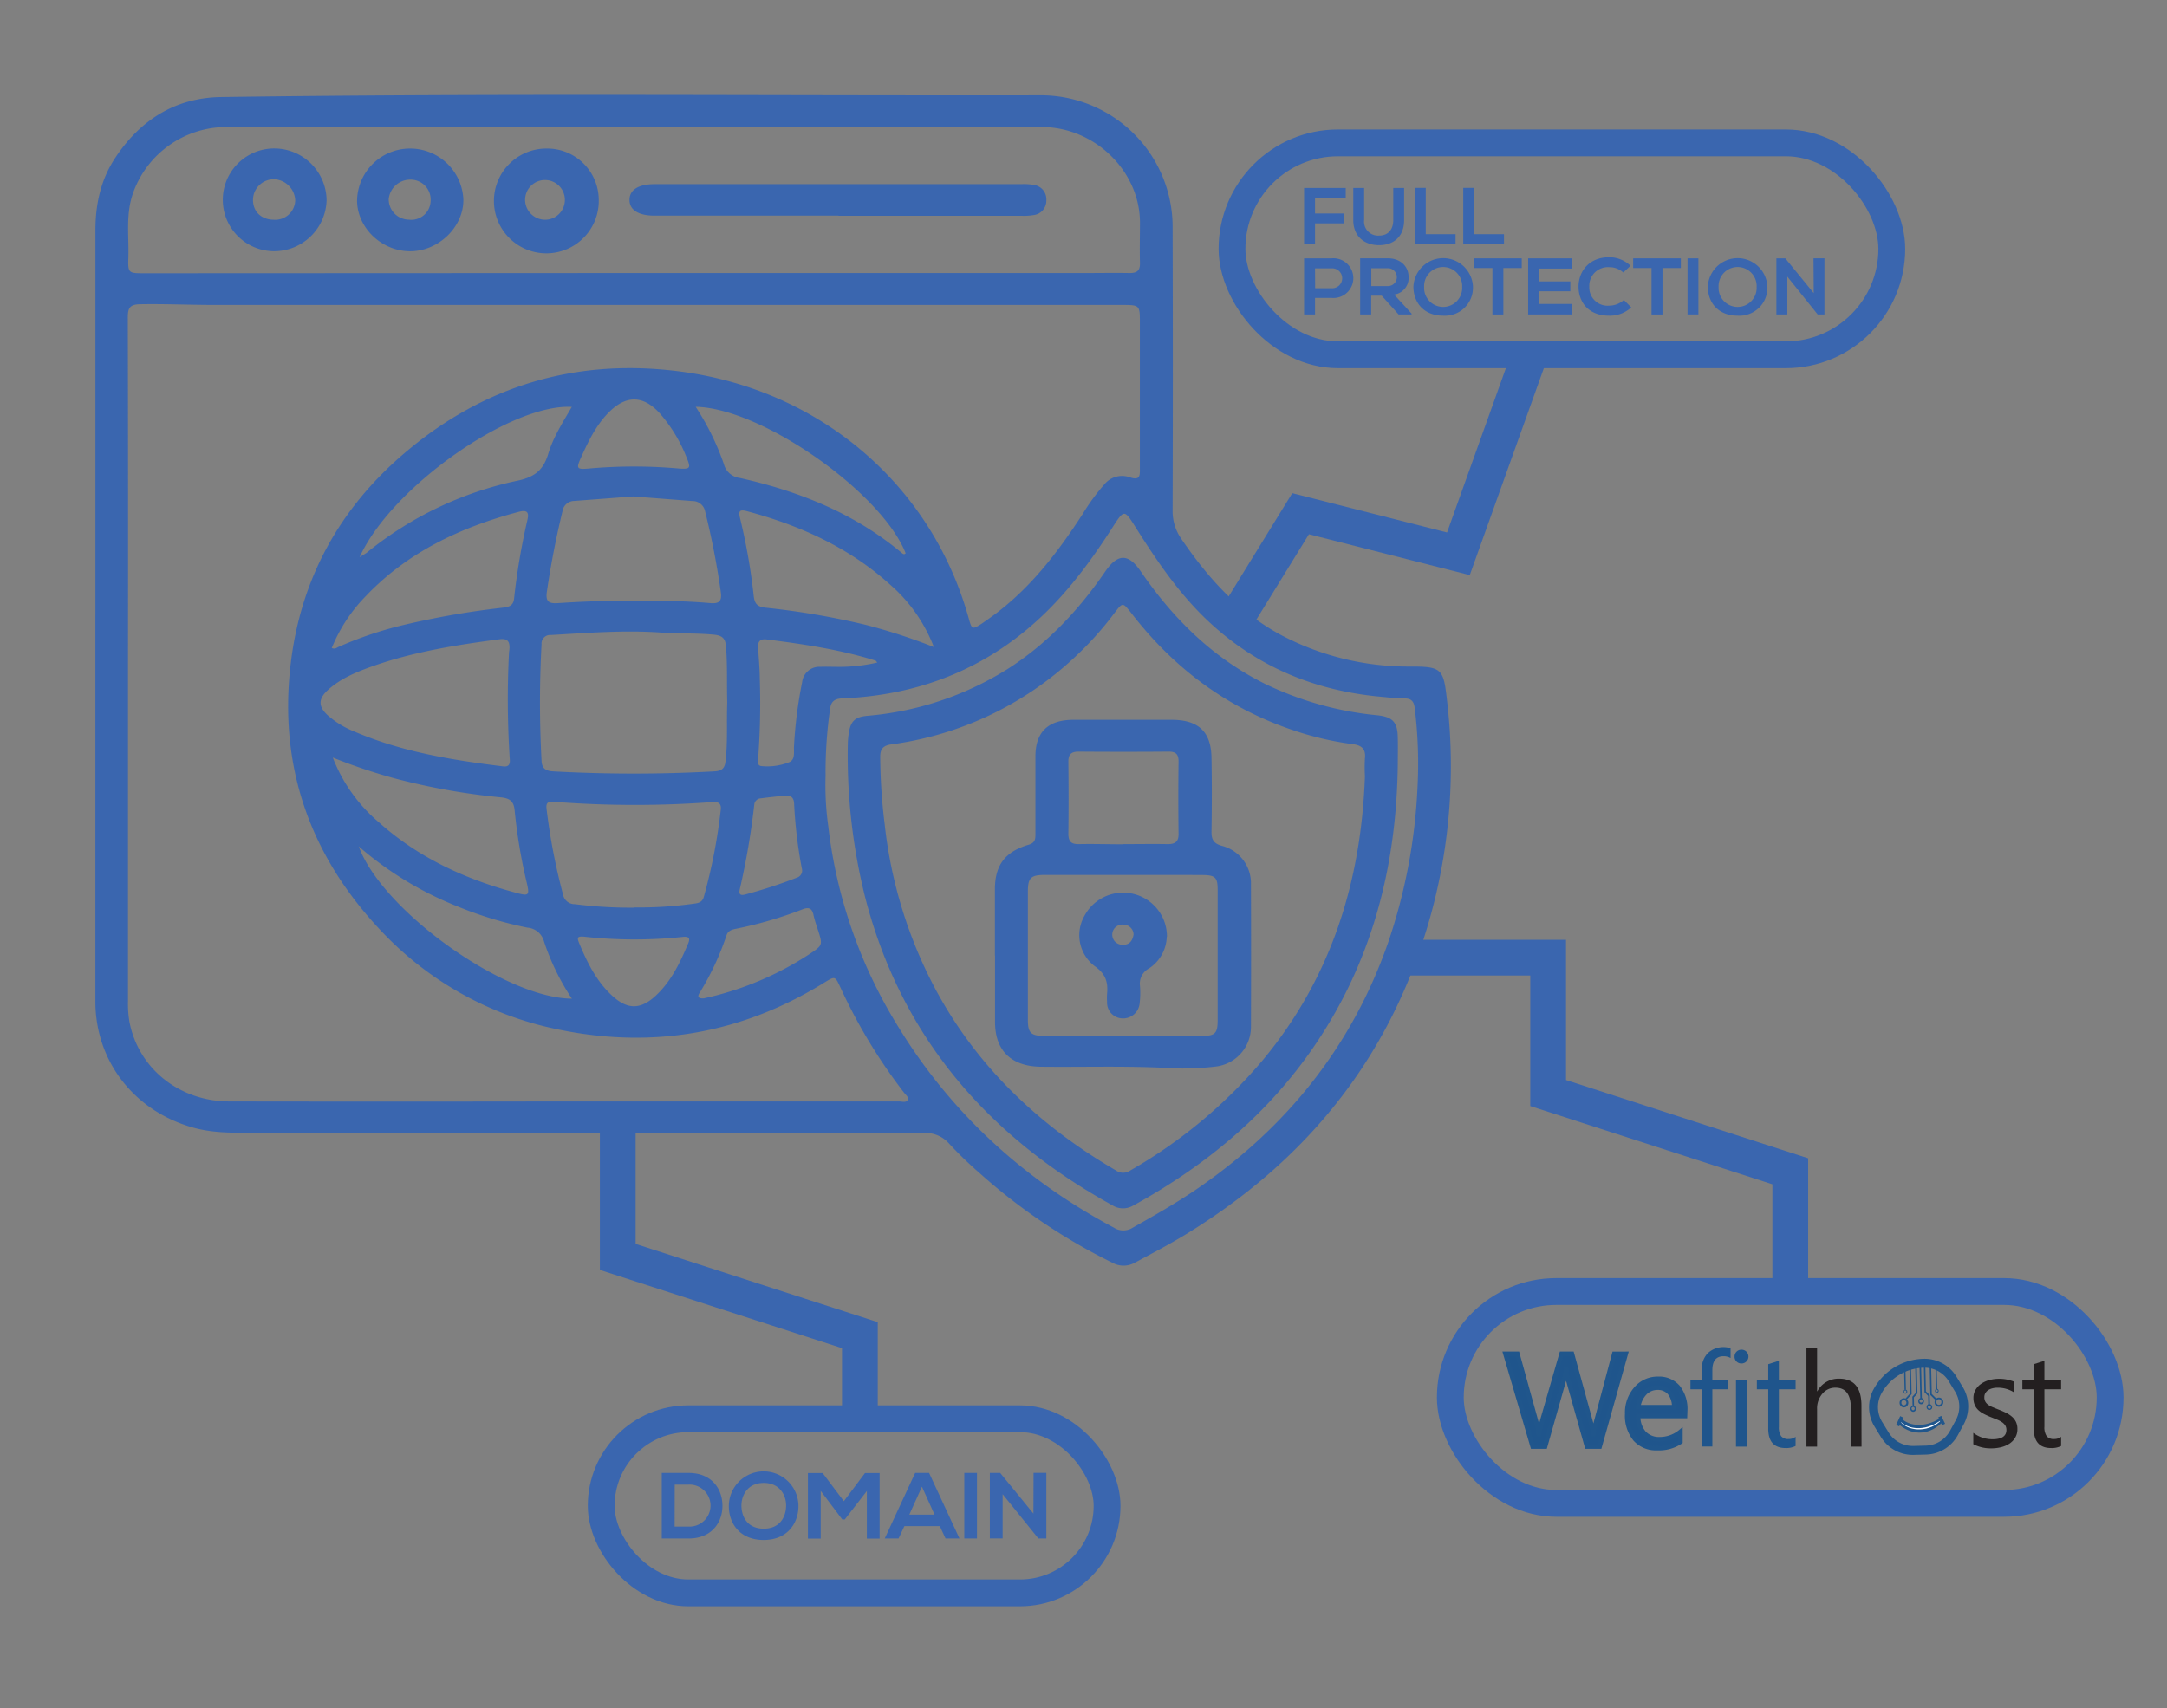 <svg xmlns="http://www.w3.org/2000/svg" id="Layer_1" data-name="Layer 1" viewBox="0 0 484.97 382.44"><rect x="0" y="0" width="484.97" height="382.44" fill="#808080" stroke="none"/><defs><style>.cls-1{fill:#3a66af;}.cls-10,.cls-2,.cls-3,.cls-7,.cls-8{fill:none;}.cls-2,.cls-3{stroke:#3a66af;}.cls-10,.cls-2,.cls-3,.cls-4,.cls-7,.cls-8{stroke-miterlimit:10;}.cls-2{stroke-width:8px;}.cls-3{stroke-width:6px;}.cls-4,.cls-5{fill:#1f558c;}.cls-10,.cls-4,.cls-7,.cls-8{stroke:#20568c;}.cls-6{fill:#231f20;}.cls-7{stroke-width:2px;}.cls-9{fill:#fff;}.cls-10{stroke-width:0.75px;}</style></defs><title>Domain Checker_Protection-03</title><path class="cls-1" d="M21.36,137.71q0-43.05,0-86.11c0-5.71,1.13-11.19,4.3-16.07C31.19,27.06,39,21.87,49.52,21.72c61-.86,121.94-.29,182.91-.39a29.5,29.5,0,0,1,30,29.75q.09,31.53,0,63.08a10.76,10.76,0,0,0,1.91,6.41c6,8.81,12.94,16.59,22.65,21.74a61.05,61.05,0,0,0,28.76,6.9c6.67,0,7.28.48,8,6.81a125.81,125.81,0,0,1-8.62,63.61c-10,24.13-26.88,42.6-49.39,56.47-3.8,2.34-7.76,4.4-11.69,6.52a5.19,5.19,0,0,1-5.2,0,131.67,131.67,0,0,1-29.53-19.94,88.25,88.25,0,0,1-6.95-6.72,7,7,0,0,0-5.79-2.32q-39.23.09-78.46,0c-23.71,0-47.42.05-71.13-.06-4.62,0-9.31.11-13.85-1.18-13.14-3.73-21.77-14.83-21.79-28.2q0-43.27,0-86.55Zm7.29,10.64h0q0,37.86,0,75.71a24.69,24.69,0,0,0,.31,4.63c2,10.52,11.21,17.87,22.4,17.88q36.14.06,72.28,0,38.78,0,77.55,0c.66,0,1.54.32,1.93-.28s-.4-1.17-.78-1.67A121.59,121.59,0,0,1,188.06,221c-1.18-2.55-1.2-2.5-3.64-1-18.23,11.26-38,14.84-59.12,10.53a74.76,74.76,0,0,1-40.51-22.68C69.22,191.13,62.48,171.44,65,149.11c2.16-19.36,11-35.61,26.33-48.35C108.45,86.49,128.47,80.39,150.89,83c32.23,3.71,57.58,25.35,65.93,55.49.67,2.43.8,2.48,2.91,1.1.32-.21.62-.43.93-.65,9.22-6.3,15.8-14.85,21.72-24a44.87,44.87,0,0,1,4.76-6.49,5.11,5.11,0,0,1,5.57-1.65c2.52.89,2.4-.39,2.39-2,0-10.85,0-21.69,0-32.54,0-4,0-4-4.27-4l-202.9,0c-5.47,0-10.94-.25-16.41-.16-2.64,0-2.91,1-2.91,3.08Q28.7,109.73,28.65,148.35ZM141.91,61.12v0H242.79c3.35,0,6.71-.06,10.06,0,1.7,0,2.3-.63,2.27-2.23-.08-3.1,0-6.2,0-9.3-.16-11.42-10.2-21.15-22-21.16q-91.15-.06-182.32,0a22.18,22.18,0,0,0-21,14.73c-1.71,4.76-.92,9.65-1.07,14.49-.11,3.52,0,3.52,3.67,3.52Zm42.85,112.61a65.26,65.26,0,0,0,.59,11.1,108.81,108.81,0,0,0,15.28,44.37c11.83,19.58,28.17,34.67,48.65,45.62a3.9,3.9,0,0,0,4.23,0c4.74-2.68,9.47-5.36,14-8.42,20.46-13.93,35-32.18,43.07-55.17a124.93,124.93,0,0,0,6.66-35.13,100.36,100.36,0,0,0-.64-17.67c-.18-1.41-.74-2.09-2.3-2.09-1.75,0-3.5-.21-5.24-.37-14.6-1.32-27.39-6.57-38.1-16.4-6.88-6.31-12-13.9-16.89-21.65-2.43-3.85-2.5-3.89-5,0-4.71,7.36-9.86,14.4-16.33,20.42-12.36,11.49-27.23,17.31-44.29,18-1.89.08-2.52.88-2.7,2.5A99.56,99.56,0,0,0,184.76,173.73Zm-22-16.4c-.13-4.33.07-8.53-.3-12.73-.15-1.67-.8-2.34-2.65-2.52-4-.39-7.92-.2-11.88-.48-8.23-.58-16.43.08-24.64.55a1.92,1.92,0,0,0-2.09,2.09,241.37,241.37,0,0,0,0,26.08c.09,1.65.87,2.25,2.58,2.35a329.16,329.16,0,0,0,36.09,0c1.57-.08,2.3-.59,2.49-2.17C162.9,166.05,162.58,161.62,162.76,157.33ZM113.92,146c.47-2.79-.64-3.09-2.17-2.89-9.59,1.26-19.14,2.78-28.28,6-3.64,1.29-7.26,2.75-10.14,5.4-2.15,2-2.11,3.68.07,5.66a20.44,20.44,0,0,0,5.77,3.53c10.63,4.59,22,6.45,33.4,7.85,1.29.16,1.61-.47,1.52-1.55A206.22,206.22,0,0,1,113.92,146Zm27.78-34.86c-4.39.33-8.79.67-13.2,1a2.68,2.68,0,0,0-2.62,2.33q-2.17,8.94-3.49,18c-.33,2.29.51,2.67,2.52,2.54,3.57-.23,7.15-.42,10.73-.46,7.77-.07,15.55-.23,23.31.46,2.15.19,2.63-.57,2.36-2.5a175.12,175.12,0,0,0-3.5-18,2.85,2.85,0,0,0-2.87-2.35Zm.33,92a87.71,87.71,0,0,0,13.24-.84c1.07-.12,1.91-.35,2.23-1.49a123.75,123.75,0,0,0,3.8-19.52c.15-1.28-.32-1.86-1.82-1.75a235.68,235.68,0,0,1-35.55-.06c-1.32-.11-1.78.25-1.61,1.6A138.3,138.3,0,0,0,126,200.22a2.64,2.64,0,0,0,2.65,2.19A99.6,99.6,0,0,0,142,203.19ZM74.25,145.05c.67.33,1,0,1.42-.2a83.7,83.7,0,0,1,14.88-5A186.4,186.4,0,0,1,112.82,136c1.31-.16,2.09-.61,2.23-2a148.81,148.81,0,0,1,3-17.67c.47-2-.44-2.16-2.08-1.72-13,3.46-24.8,9.05-34.09,18.82A35.73,35.73,0,0,0,74.25,145.05Zm.23,24.53a36,36,0,0,0,10.29,14.48c8.92,8,19.58,12.88,31.21,15.93,2.27.6,2.52.33,2-2a119.56,119.56,0,0,1-2.8-16.56c-.19-2.08-1.08-2.73-3.09-2.94a149.07,149.07,0,0,1-24-4.31A127.57,127.57,0,0,1,74.48,169.58ZM209,144.85a35.17,35.17,0,0,0-9.82-14c-9.12-8.26-20.09-13.22-32-16.41-1.72-.46-1.95,0-1.56,1.55a135.68,135.68,0,0,1,3.06,17.44c.19,1.74.85,2.4,2.6,2.6a174.84,174.84,0,0,1,22.28,3.8A127.39,127.39,0,0,1,209,144.85ZM80.48,124.74c.84-.55,1.24-.75,1.58-1A79.18,79.18,0,0,1,116,107.57c3.84-.85,5.65-2.51,6.69-5.95,1.11-3.73,3.26-7.07,5.28-10.53C114.22,90.34,87.46,109.2,80.48,124.74Zm-.19,64.74c5.24,14.37,32.69,34,47.7,34.08a53.07,53.07,0,0,1-6.25-12.83,4.15,4.15,0,0,0-3.67-3.06A85.08,85.08,0,0,1,102.61,203,77,77,0,0,1,80.29,189.48Zm75.4-98.41A57.94,57.94,0,0,1,162,103.89a4.2,4.2,0,0,0,3.58,3.11c13.4,3,25.79,8,36.31,16.84.22.18.5.37.79,0C197.3,110.24,170.52,91.36,155.69,91.07Zm40.65,57.24c-.22-.24-.29-.4-.41-.44-7.94-2.46-16.14-3.69-24.38-4.73-1.39-.18-2,.47-1.89,1.78.14,2.36.36,4.71.38,7.07a165.38,165.38,0,0,1-.33,17.24c-.08.8-.44,2.18.72,2.26a13.21,13.21,0,0,0,6.26-.9c1.28-.57.95-2.22,1-3.43a99.21,99.21,0,0,1,1.83-14.47,3.86,3.86,0,0,1,4.08-3.42c1.14-.05,2.28,0,3.43,0A37.35,37.35,0,0,0,196.34,148.31Zm-38.81,75.18,1.21-.27a70.68,70.68,0,0,0,22.41-9.63c3-2,3-2,1.89-5.46-.37-1.12-.76-2.24-1-3.39-.34-1.45-1.06-1.71-2.46-1.17a89.82,89.82,0,0,1-14.84,4.34c-.91.18-1.77.41-2.13,1.42a62.46,62.46,0,0,1-6,12.87C156,223.1,156.24,223.58,157.53,223.49Zm-5.29-118.58c2.24.09,2.4-.13,1.4-2.55a33.64,33.64,0,0,0-6-9.85c-3.65-4-7.45-4.11-11.31-.28-3,3-4.7,6.66-6.38,10.37-1,2.27-.87,2.52,1.79,2.29A113,113,0,0,1,152.24,104.91ZM130.73,209.69c-1.46-.1-1.67.09-1.11,1.45,1.77,4.25,3.77,8.37,7.25,11.64s6.46,3.31,9.92.08,5.43-7.41,7.22-11.66c.51-1.2.14-1.6-1.2-1.46A103.15,103.15,0,0,1,130.73,209.69Zm45-31.6c-1.81.2-3.62.38-5.43.62a1.54,1.54,0,0,0-1.5,1.42,166.88,166.88,0,0,1-3.24,18.94c-.26,1.17.12,1.47,1.3,1.15a111.1,111.1,0,0,0,11.46-3.74,1.67,1.67,0,0,0,1.12-2.11,105,105,0,0,1-1.72-14.47C177.67,178.64,177.1,178,175.72,178.09Z"></path><path class="cls-1" d="M187.66,48.27H146.49c-3.6,0-5.6-1.27-5.61-3.52s2-3.53,5.6-3.53l82.11,0a13,13,0,0,1,2.73.16,3.26,3.26,0,0,1,2.85,3.49,3.22,3.22,0,0,1-2.84,3.27,13.06,13.06,0,0,1-2.73.16H187.66Z"></path><path class="cls-1" d="M91.7,33.25a11.92,11.92,0,0,1,12,11.36c.12,6.14-5.54,11.65-11.93,11.63S80,51,79.91,45A11.85,11.85,0,0,1,91.7,33.25Zm-.22,15.92a4.33,4.33,0,0,0,4.89-4.12,4.47,4.47,0,0,0-4.45-4.84A4.83,4.83,0,0,0,87,44.51,4.55,4.55,0,0,0,91.48,49.17Z"></path><path class="cls-1" d="M134,44.71a11.73,11.73,0,1,1-11.69-11.46A11.52,11.52,0,0,1,134,44.71ZM122.3,49.18a4.45,4.45,0,1,0-4.78-4.33A4.49,4.49,0,0,0,122.3,49.18Z"></path><path class="cls-1" d="M73.09,44.88A11.75,11.75,0,0,1,61.23,56.23a11.49,11.49,0,1,1,.27-23A11.72,11.72,0,0,1,73.09,44.88ZM61.32,49.19a4.47,4.47,0,0,0,4.75-4.35,4.94,4.94,0,0,0-4.79-4.72,4.67,4.67,0,0,0-4.66,4.51C56.57,47.35,58.46,49.18,61.32,49.19Z"></path><path class="cls-1" d="M312.82,171.3c-.32,23.16-5.94,44.82-19.59,64.17-10.3,14.62-23.85,25.73-39.65,34.42a4.52,4.52,0,0,1-4.74-.14c-28.22-15.64-47.31-38.11-55.25-69a131.16,131.16,0,0,1-3.85-34.22,18,18,0,0,1,.22-2.42c.41-2.68,1.39-3.61,4.11-3.87a70.21,70.21,0,0,0,31.27-10.38c9-5.69,16.08-13.28,22-21.91,2.78-4.06,5.18-4.09,7.93-.08,7.23,10.56,16.11,19.4,27.91,25.25a74.08,74.08,0,0,0,25.11,7c3.31.37,4.41,1.48,4.52,4.68C312.88,167,312.82,169.16,312.82,171.3Zm-7.35,2.48a35.21,35.21,0,0,1,0-4c.25-2.2-.81-3-2.93-3.23a68.5,68.5,0,0,1-12.86-3c-15.06-5-27-14-36.47-26.27-2-2.52-1.93-2.5-3.92.11a73.6,73.6,0,0,1-8.86,9.82,74.49,74.49,0,0,1-41,19.43c-1.75.25-2.44,1-2.44,2.75A129.13,129.13,0,0,0,198,184.6a102.15,102.15,0,0,0,11.27,36.68c9.33,17.45,23.24,30.67,40.51,40.75a2.77,2.77,0,0,0,3.15,0,110.7,110.7,0,0,0,29.65-24.68C298,218.8,304.62,197.27,305.47,173.78Z"></path><path class="cls-1" d="M222.66,213.93c0-5,0-9.89,0-14.83,0-5.41,2.24-8.42,7.54-10,1.55-.45,1.53-1.38,1.53-2.51,0-5.75,0-11.51,0-17.26,0-5.47,2.83-8.18,8.45-8.2,7.32,0,14.64,0,22,0,6,0,8.85,2.62,8.95,8.48.1,5.53.09,11.07,0,16.6,0,1.72.45,2.59,2.3,3.13a8.65,8.65,0,0,1,6.53,8.65q.06,15.93,0,31.87a8.93,8.93,0,0,1-7.92,8.9,62.74,62.74,0,0,1-12.33.24c-8.92-.38-17.83-.1-26.75-.2-6.55-.07-10.21-3.53-10.27-9.84,0-2.51,0-5,0-7.53v-7.52Zm28.78-18.07c-5.87,0-11.74,0-17.61,0-3.11,0-3.78.66-3.79,3.64q0,14.38,0,28.77c0,3,.68,3.63,3.79,3.63q17.61,0,35.22,0c2.86,0,3.45-.58,3.46-3.43q0-14.61,0-29.21c0-2.86-.53-3.37-3.48-3.38C263.18,195.85,257.31,195.86,251.44,195.86Zm-.14-6.9h0c3.35,0,6.7-.06,10.05,0,1.79,0,2.43-.65,2.41-2.35q-.11-8.07,0-16.14c0-1.61-.58-2.23-2.26-2.22q-10.05.08-20.1,0c-1.67,0-2.31.63-2.3,2.23.06,5.38.07,10.76,0,16.14,0,1.69.57,2.39,2.39,2.34C244.75,188.89,248,189,251.3,189Z"></path><path class="cls-1" d="M261.12,209.69a8.79,8.79,0,0,1-4,7.12,3.83,3.83,0,0,0-2,3.86,19.51,19.51,0,0,1-.08,4,3.71,3.71,0,0,1-3.87,3.31,3.53,3.53,0,0,1-3.41-3.71,13.07,13.07,0,0,1,0-1.77c.24-2.53-.26-4.45-2.71-6.17a8.71,8.71,0,0,1-2.32-11.37,9.81,9.81,0,0,1,18.43,4.76Zm-7.43-.48a2.27,2.27,0,0,0-2.24-2.22,2.26,2.26,0,1,0-.14,4.5C252.75,211.54,253.45,210.63,253.69,209.21Z"></path><polyline class="cls-2" points="192.44 315.57 192.44 298.88 138.25 281.37 138.25 251.06"></polyline><polyline class="cls-2" points="400.66 289.02 400.66 262.2 346.47 244.69 346.47 214.38 312.85 214.38"></polyline><polyline class="cls-2" points="342.38 79.3 326.39 123.97 291.07 115 275.92 139.6"></polyline><rect class="cls-3" x="275.72" y="31.98" width="147.66" height="47.44" rx="23.72"></rect><path class="cls-1" d="M291.85,54.61V42.07h9.32v2.28H294.3v3.43h6.5V50h-6.5v4.65Z"></path><path class="cls-1" d="M314.24,42.07v7.19c0,3.72-2.35,5.62-5.62,5.62-3.11,0-5.76-1.83-5.76-5.62V42.07h2.43v7.19a3.13,3.13,0,0,0,3.35,3.47c2,0,3.17-1.31,3.17-3.47V42.07Z"></path><path class="cls-1" d="M319.08,42.05V52.42h6.67v2.19h-9.12V42.05Z"></path><path class="cls-1" d="M329.92,42.05V52.42h6.67v2.19h-9.12V42.05Z"></path><path class="cls-1" d="M298,66.69H294.3v3.7h-2.45V57.83H298A4.45,4.45,0,1,1,298,66.69Zm-3.67-2.17H298a2.23,2.23,0,1,0,0-4.45H294.3Z"></path><path class="cls-1" d="M315.89,70.39H313l-3.78-4.2h-2.35v4.2H304.4V57.82h6.17c3.06,0,4.67,2,4.67,4.16A3.74,3.74,0,0,1,312,65.94l3.93,4.29Zm-9-10.35v4h3.72a2,2,0,1,0,0-4Z"></path><path class="cls-1" d="M329.64,64.18A6.26,6.26,0,0,1,323,70.67c-4.56,0-6.68-3.17-6.68-6.47a6.67,6.67,0,0,1,13.33,0Zm-10.92.06a4.26,4.26,0,1,0,8.51,0,4.26,4.26,0,1,0-8.51,0Z"></path><path class="cls-1" d="M334,60h-4.11V57.83h10.67V60h-4.11v10.4H334Z"></path><path class="cls-1" d="M351.75,70.39H342V57.83h9.71v2.3h-7.28V63h7v2.2h-7v2.84h7.28Z"></path><path class="cls-1" d="M365.07,68.81a7,7,0,0,1-4.93,1.86c-4.82,0-6.85-3.21-6.87-6.47s2.18-6.62,6.87-6.62a6.85,6.85,0,0,1,4.77,1.92L363.28,61a4.57,4.57,0,0,0-3.14-1.19,4.17,4.17,0,0,0-4.46,4.36,4.09,4.09,0,0,0,4.46,4.25,4.92,4.92,0,0,0,3.27-1.27Z"></path><path class="cls-1" d="M369.61,60H365.5V57.83h10.67V60h-4.11v10.4h-2.45Z"></path><path class="cls-1" d="M377.67,70.39V57.83h2.43V70.39Z"></path><path class="cls-1" d="M395.54,64.18a6.26,6.26,0,0,1-6.65,6.49c-4.56,0-6.68-3.17-6.68-6.47a6.67,6.67,0,0,1,13.33,0Zm-10.92.06a4.26,4.26,0,1,0,8.51,0,4.26,4.26,0,1,0-8.51,0Z"></path><path class="cls-1" d="M405.86,57.82h2.45V70.39h-1.52v0L400,61.92v8.47h-2.45V57.83h2l6.36,7.79Z"></path><rect class="cls-3" x="324.58" y="289.11" width="147.66" height="47.44" rx="23.72"></rect><path class="cls-1" d="M161.68,336.94c.07,3.71-2.27,7.47-7.58,7.47h-6V329.73h6C159.3,329.73,161.62,333.31,161.68,336.94Zm-10.7,4.8h3.12a4.7,4.7,0,1,0,0-9.39H151Z"></path><path class="cls-1" d="M178.69,337.15c0,3.8-2.44,7.59-7.78,7.59s-7.8-3.71-7.8-7.57a7.79,7.79,0,0,1,15.58,0Zm-12.76.06c.07,2.42,1.41,5,5,5s4.92-2.6,5-5-1.39-5.24-5-5.24S165.87,334.74,165.93,337.21Z"></path><path class="cls-1" d="M194,333.78l-4.94,6.37h-.56l-4.83-6.4v10.68h-2.86V329.75h3.29l4.75,6.31,4.74-6.31h3.27v14.68H194Z"></path><path class="cls-1" d="M210.33,341.64H202.4l-1.3,2.77H198l6.81-14.68h3.12l6.8,14.68h-3.12Zm-4-8.83-2.82,6.25h5.63Z"></path><path class="cls-1" d="M215.81,344.41V329.73h2.84v14.68Z"></path><path class="cls-1" d="M231.31,329.71h2.86v14.7h-1.78v0l-8-9.92v9.9h-2.86V329.73h2.31l7.44,9.1Z"></path><rect class="cls-3" x="134.55" y="317.6" width="113.21" height="38.98" rx="19.49"></rect><path class="cls-4" d="M363.85,303.05,358,323.84h-2.85l-4.28-15.2a9.13,9.13,0,0,1-.34-2.11h-.05a11.06,11.06,0,0,1-.38,2.08l-4.31,15.23H343l-6.1-20.79h2.69L344,319a10.76,10.76,0,0,1,.35,2.08h.07a12.64,12.64,0,0,1,.45-2.08l4.6-15.95h2.33l4.41,16.06a12.51,12.51,0,0,1,.35,1.95h.06a10.31,10.31,0,0,1,.39-2l4.25-16Z"></path><path class="cls-4" d="M377.11,317H366.62a5.58,5.58,0,0,0,1.34,3.83,4.59,4.59,0,0,0,3.5,1.35,7.28,7.28,0,0,0,4.62-1.66v2.24a8.68,8.68,0,0,1-5.18,1.42,6.25,6.25,0,0,1-4.94-2,8.25,8.25,0,0,1-1.8-5.69,8.09,8.09,0,0,1,2-5.64,6.3,6.3,0,0,1,4.88-2.19,5.58,5.58,0,0,1,4.51,1.89,7.88,7.88,0,0,1,1.6,5.23Zm-2.44-2a4.84,4.84,0,0,0-1-3.2,3.41,3.41,0,0,0-2.72-1.15,3.86,3.86,0,0,0-2.86,1.21,5.45,5.45,0,0,0-1.45,3.14Z"></path><path class="cls-5" d="M387.3,304a3.09,3.09,0,0,0-1.58-.4c-1.67,0-2.5,1.05-2.5,3.15V309h3.48v2h-3.48v12.82h-2.36V311h-2.54v-2h2.54v-2.41a5,5,0,0,1,1.35-3.69,5.14,5.14,0,0,1,5.09-1.09Z"></path><path class="cls-5" d="M389.73,305.22a1.5,1.5,0,0,1-1.09-.43,1.48,1.48,0,0,1-.45-1.11,1.52,1.52,0,0,1,1.54-1.55,1.56,1.56,0,0,1,1.11.44,1.52,1.52,0,0,1,.46,1.11,1.49,1.49,0,0,1-.46,1.09A1.52,1.52,0,0,1,389.73,305.22Zm1.16,18.62h-2.38V309h2.38Z"></path><path class="cls-5" d="M401.85,323.7a4.7,4.7,0,0,1-2.22.46q-3.9,0-3.9-4.35V311h-2.55v-2h2.55v-3.62l2.38-.77V309h3.74v2h-3.74v8.37a3.47,3.47,0,0,0,.51,2.13,2,2,0,0,0,1.68.64,2.48,2.48,0,0,0,1.55-.5Z"></path><path class="cls-6" d="M416.61,323.84h-2.38v-8.56q0-4.63-3.45-4.64a3.75,3.75,0,0,0-2.93,1.35,5,5,0,0,0-1.19,3.44v8.41h-2.38v-22h2.38v9.6h.06a5.39,5.39,0,0,1,4.87-2.82q5,0,5,6.05Z"></path><path class="cls-6" d="M441.62,323.3v-2.55a7.05,7.05,0,0,0,4.28,1.44c2.09,0,3.13-.7,3.13-2.09a1.9,1.9,0,0,0-.26-1,2.67,2.67,0,0,0-.73-.73,5.63,5.63,0,0,0-1.07-.57l-1.33-.53a18.09,18.09,0,0,1-1.73-.79,5.36,5.36,0,0,1-1.25-.9,3.53,3.53,0,0,1-.75-1.14,4,4,0,0,1-.26-1.49,3.52,3.52,0,0,1,.48-1.85,4.23,4.23,0,0,1,1.28-1.35,5.7,5.7,0,0,1,1.82-.82,8.2,8.2,0,0,1,2.11-.28,8.63,8.63,0,0,1,3.45.67v2.41a6.69,6.69,0,0,0-3.77-1.08,4.36,4.36,0,0,0-1.2.16,3.06,3.06,0,0,0-.93.42,2.16,2.16,0,0,0-.59.66,1.76,1.76,0,0,0-.21.85,2,2,0,0,0,.21,1,2.15,2.15,0,0,0,.62.7,4.75,4.75,0,0,0,1,.55c.39.17.83.34,1.32.54a19.07,19.07,0,0,1,1.77.77,6.18,6.18,0,0,1,1.33.9,3.55,3.55,0,0,1,.85,1.16,3.66,3.66,0,0,1,.3,1.55,3.6,3.6,0,0,1-.49,1.91,4.15,4.15,0,0,1-1.29,1.35,6.07,6.07,0,0,1-1.87.8,9.5,9.5,0,0,1-2.22.26A8.47,8.47,0,0,1,441.62,323.3Z"></path><path class="cls-6" d="M461.27,323.7a4.7,4.7,0,0,1-2.22.46q-3.9,0-3.9-4.35V311H452.6v-2h2.55v-3.62l2.38-.77V309h3.74v2h-3.74v8.37a3.47,3.47,0,0,0,.51,2.13,2,2,0,0,0,1.68.64,2.48,2.48,0,0,0,1.55-.5Z"></path><path class="cls-7" d="M430.52,305.17h0a12.09,12.09,0,0,0-10.33,6.29h0a7.38,7.38,0,0,0,.18,7.37l1.42,2.32a7.38,7.38,0,0,0,6.47,3.54l2.72-.07a7.38,7.38,0,0,0,6.3-3.83l1.3-2.39a7.4,7.4,0,0,0-.17-7.38L437,308.7A7.35,7.35,0,0,0,430.52,305.17Z"></path><path class="cls-8" d="M434.53,317.83c-2.72,2.89-6.23,3.16-9.15.74-.16-.13,0-.27.17-.35,2.37,1.85,6,1.62,9-.39"></path><path class="cls-9" d="M434.53,317.83c-2.5,2.75-7.12,2.81-9.16.53-.14-.16-.11,0,0-.06,2.37,2.09,6.17,1.8,9.12-.47"></path><line class="cls-10" x1="425.6" y1="317.17" x2="424.69" y2="319.15"></line><line class="cls-10" x1="434.11" y1="317.12" x2="434.97" y2="318.88"></line><path class="cls-5" d="M431.92,314.54h-.35l-.05-2.05-.83-.84-.15-6.57a1.84,1.84,0,0,1,.33,0l.15,6.38.85.84Z"></path><polygon class="cls-5" points="428.96 305.12 429.12 311.94 428.32 312.82 428.36 314.72 428.37 314.86 428.03 314.87 428.03 314.7 427.98 312.67 428.77 311.78 428.61 305.18 428.96 305.12"></polygon><path class="cls-5" d="M430.11,313.08h-.35l-.19-8a.58.58,0,0,1,.19,0h.16Z"></path><path class="cls-5" d="M433.09,313.35,432,312.26l-.16-7a.8.8,0,0,1,.33.08l.16,6.72.87.87.11.12Z"></path><path class="cls-5" d="M426.69,313.31l-.3-.17.27-.3.81-.9-.15-6.44a2.19,2.19,0,0,1,.34-.1l.16,6.69-.91,1Z"></path><path class="cls-5" d="M428.79,315.34a.64.64,0,0,0-.43-.62.48.48,0,0,0-.2,0,.3.3,0,0,0-.13,0,.66.66,0,0,0-.49.67.64.64,0,0,0,.65.65A.63.63,0,0,0,428.79,315.34Zm-1,0a.39.39,0,0,1,.34-.4.38.38,0,0,1,.36.38.36.36,0,0,1-.34.38A.36.36,0,0,1,427.82,315.36Z"></path><path class="cls-5" d="M430.58,313.61a.64.64,0,0,0-.48-.63.51.51,0,0,0-.17,0,.58.58,0,0,0-.18,0,.63.63,0,0,0-.44.65.64.64,0,1,0,1.27,0Zm-1,0a.36.36,0,1,1,.72,0,.38.38,0,0,1-.36.38A.36.36,0,0,1,429.59,313.63Z"></path><path class="cls-5" d="M426.54,311.12h-.3l-.13-5.5a1.24,1.24,0,0,1,.3-.16Z"></path><path class="cls-5" d="M426.84,311.52a.45.45,0,0,0-.3-.43s0,0,0,0h-.13l-.11,0,0,0a.44.44,0,0,0-.29.44.45.45,0,0,0,.45.46A.44.44,0,0,0,426.84,311.52Zm-.69,0a.25.25,0,1,1,.5,0,.26.26,0,0,1-.25.27A.26.26,0,0,1,426.15,311.54Z"></path><path class="cls-5" d="M433.12,305l.15,6h.29l-.14-5.71A2.61,2.61,0,0,0,433.12,305Z"></path><path class="cls-5" d="M433.87,311.35a.46.46,0,0,0-.31-.43h0a.31.31,0,0,0-.22,0,0,0,0,0,0,0,0,.46.46,0,0,0-.29.45.45.45,0,0,0,.45.46A.48.48,0,0,0,433.87,311.35Zm-.7,0a.27.27,0,0,1,.25-.28.27.27,0,0,1,.26.27.26.26,0,0,1-.25.27A.25.25,0,0,1,433.17,311.37Z"></path><path class="cls-5" d="M432.43,315a.64.64,0,0,0-.51-.65h-.15a.71.71,0,0,0-.2,0,.68.68,0,0,0-.4.65.63.63,0,1,0,1.26,0Zm-1,0a.36.36,0,1,1,.36.37A.38.38,0,0,1,431.44,315Z"></path><path class="cls-5" d="M434.91,313.86a1,1,0,0,0-1-1,.92.92,0,0,0-.52.17,1.09,1.09,0,0,0-.34.43,1,1,0,0,0-.09.45,1,1,0,0,0,1,1A1,1,0,0,0,434.91,313.86Zm-1.54,0a.56.56,0,1,1,1.11,0,.56.56,0,1,1-1.11,0Z"></path><path class="cls-5" d="M427.07,314a1,1,0,0,0-1-1,.92.92,0,0,0-.52.17,1.09,1.09,0,0,0-.34.43,1,1,0,0,0-.09.45,1,1,0,0,0,1,1A1,1,0,0,0,427.07,314Zm-1.54,0a.56.56,0,0,1,.53-.59.59.59,0,0,1,0,1.18A.57.57,0,0,1,425.53,314.08Z"></path></svg>